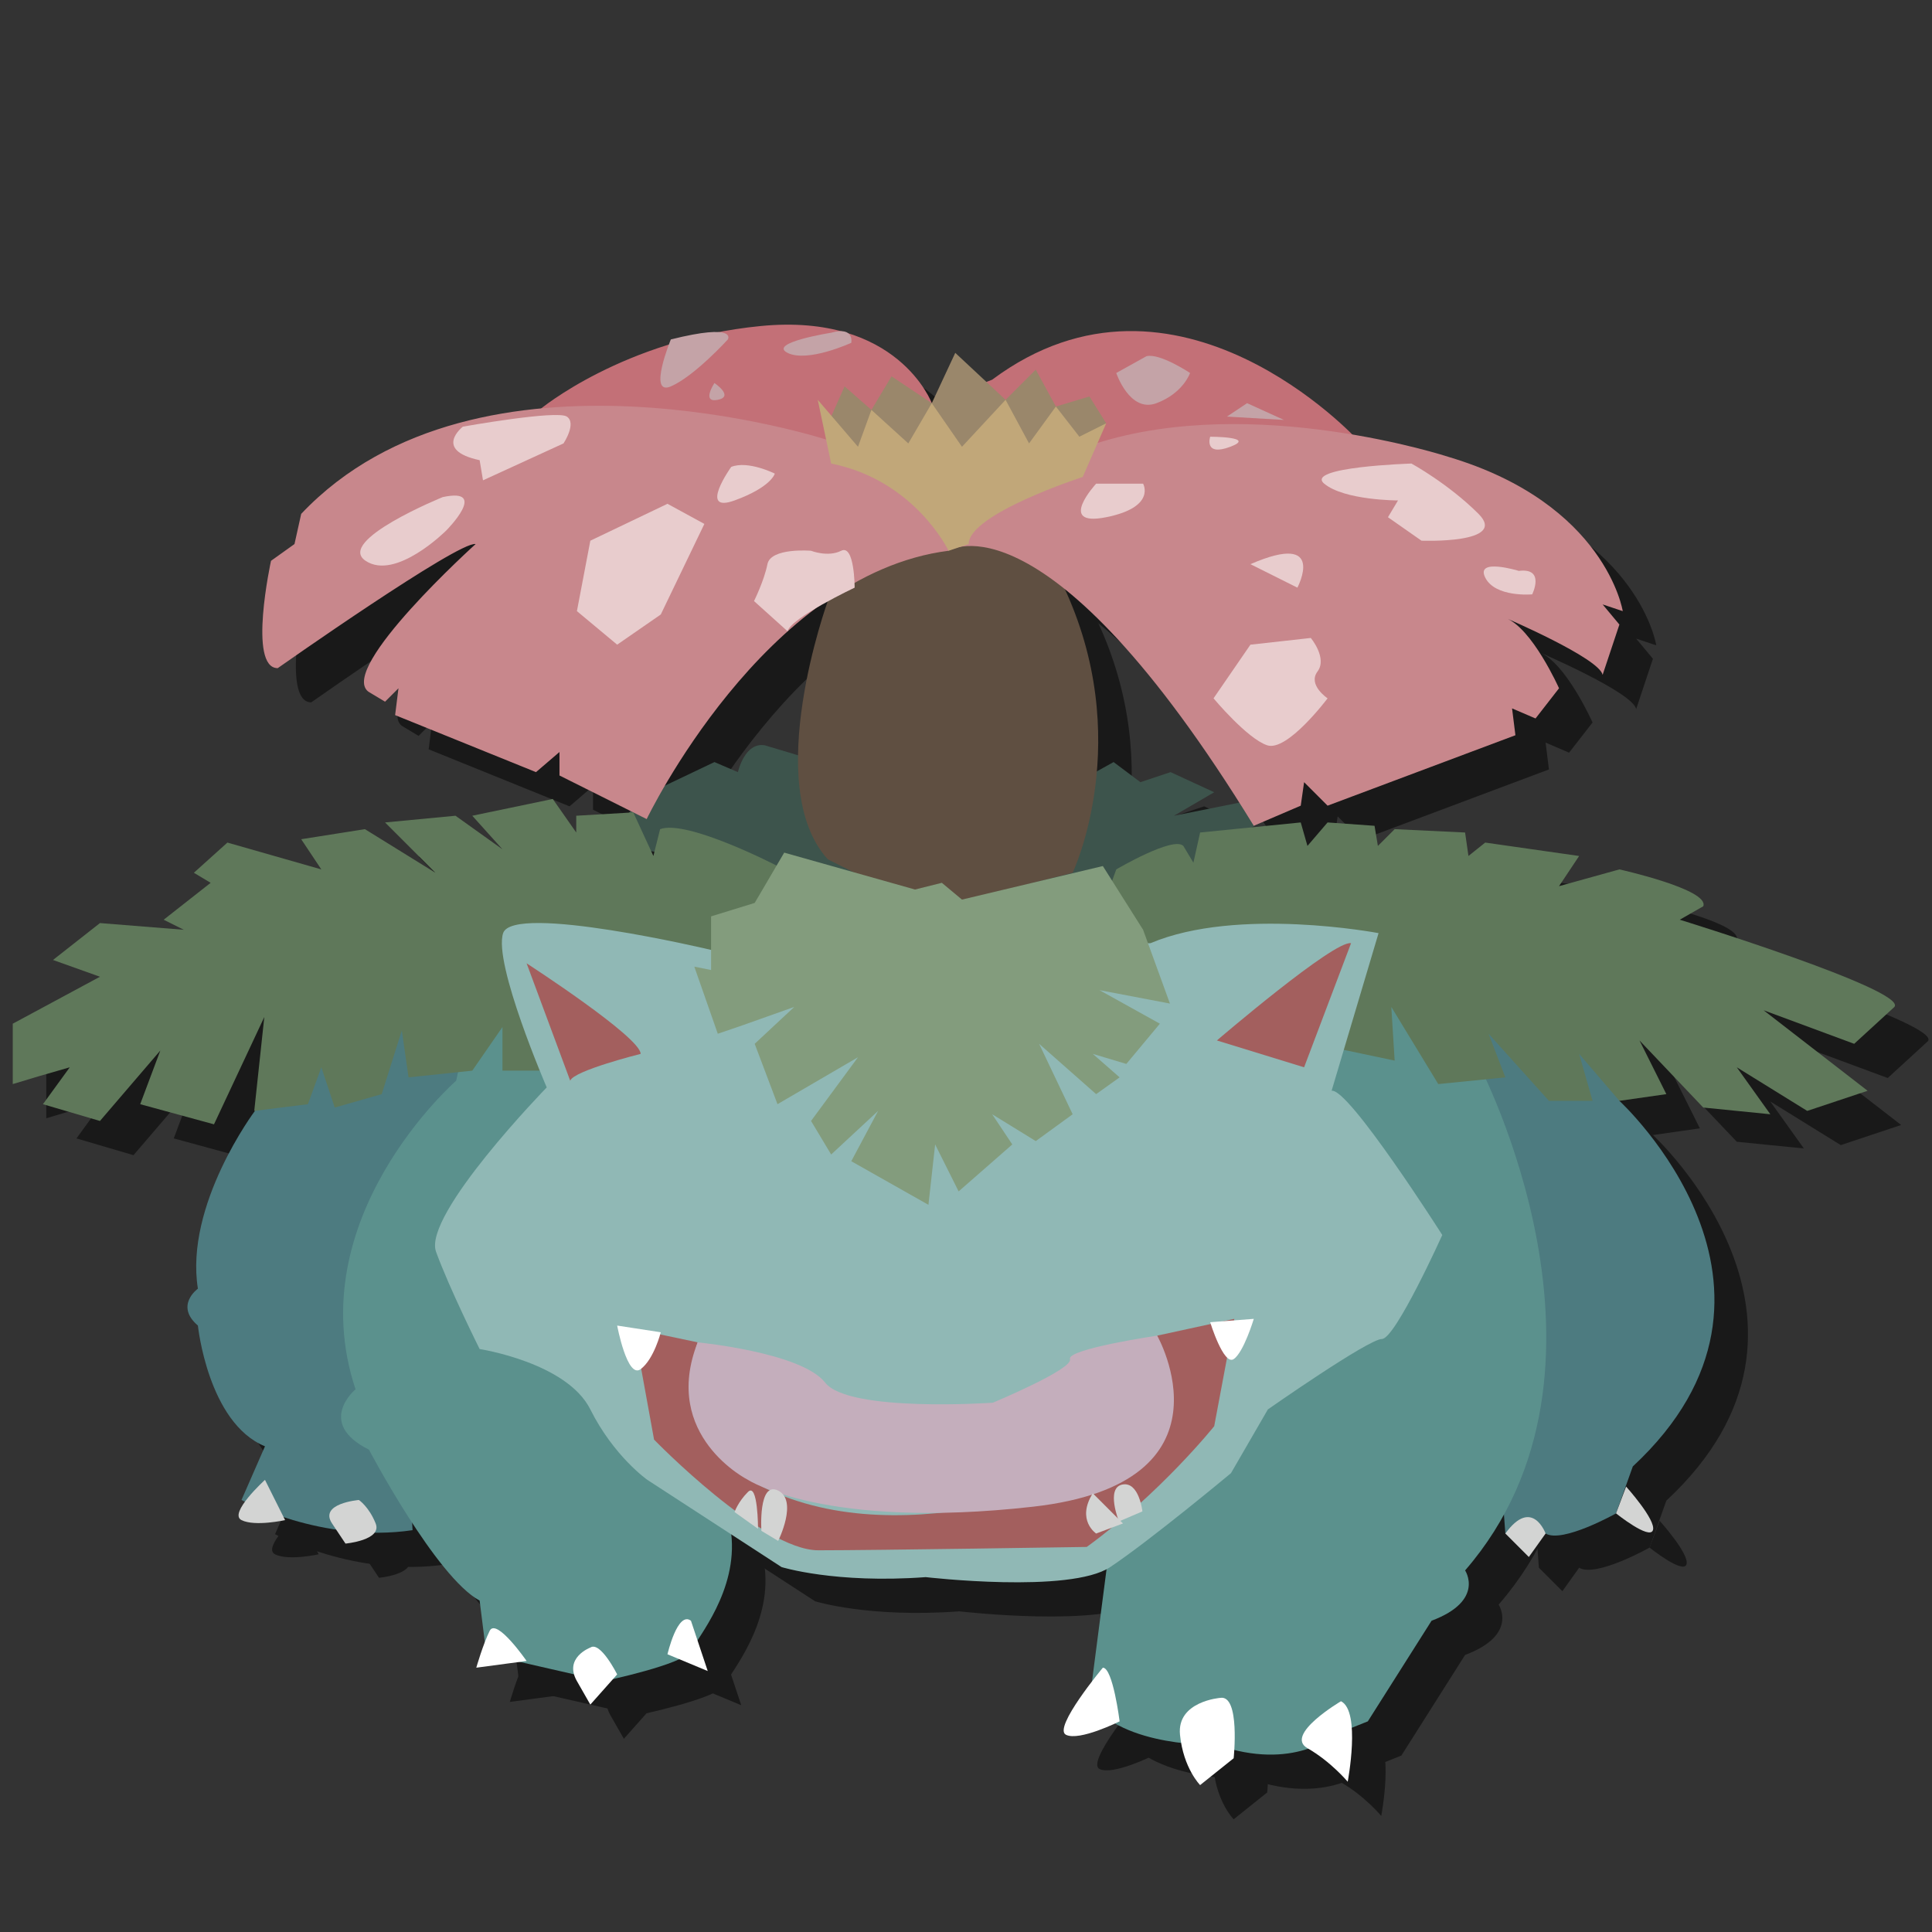 <?xml version="1.0" encoding="utf-8"?>
<!-- Generator: Adobe Illustrator 23.0.6, SVG Export Plug-In . SVG Version: 6.00 Build 0)  -->
<svg version="1.1" id="Layer_1" xmlns="http://www.w3.org/2000/svg" xmlns:xlink="http://www.w3.org/1999/xlink" x="0px" y="0px"
	 viewBox="0 0 288 288" style="enable-background:new 0 0 288 288;" xml:space="preserve">
<rect x="0" y="0" width="288" height="288" fill="#333333" stroke="none"/>
<style type="text/css">
	.st0{opacity:0.5;}
	.st1{fill:#3D544C;}
	.st2{fill:#5F4F41;}
	.st3{fill:#C37077;}
	.st4{fill:#C8878C;}
	.st5{fill:#4D7B80;}
	.st6{fill:#5B918D;}
	.st7{fill:#5F785A;}
	.st8{fill:#9A876B;}
	.st9{fill:#C1A779;}
	.st10{fill:#C4A3A7;}
	.st11{fill:#E8CCCD;}
	.st12{fill:#90B8B5;}
	.st13{fill:#839C7D;}
	.st14{fill:#A35F5E;}
	.st15{fill:#C4AEBC;}
	.st16{fill:#D3D4D3;}
	.st17{fill:#FFFFFF;}
</style>
<g class="st0">
	<path d="M97.5,127.7l3.5-4l10.5-5l3.5,1.5c0,0,1-4.5,4-4l5,1.5l42.5,3.5l4.5-2.5l4,3l4.5-1.5l6.5,3l-6,3.5l10-2l2,3.5l-9,5.5
		l-21,8.5l-37-6l-24.5-4.5L97.5,127.7z"/>
	<path d="M128.4,94.7c0,0-10,27.5,0,38.5l15,7.5l21.5-5.5c0,0,9.5-20-1.5-43C163.4,92.2,147.4,75.2,128.4,94.7z"/>
	<path d="M143.9,65.2c0,0-5-13.5-25.5-11.5s-33,12.5-33,12.5l43.5,8h15.5l22.5-0.5c0,0,18-9,40.5-3c0,0-27-29.5-54.5-9L143.9,65.2z"
		/>
	<path d="M128.4,70.7c0,0-52-17-78.5,11l-1,4.5l-3.5,2.5c0,0-3.5,16,1,16c0,0,27-19,29.5-18.5c0,0-20.5,18.5-16,22l2.5,1.5l2-2
		l-0.5,4l21,8.5l3.5-3v3.5l13,6.5c0,0,17.5-36.5,45-40c0,0,14.5-9.5,45.5,41l7-3l0.5-3.5l3.5,3.5l28-10.5l-0.5-4l3.5,1.5l3.5-4.5
		c0,0-4-9-8-10.5c0,0,14,6,14.5,8.5l2.5-7.5l-2.5-3l3,1c0,0-2.5-16-26-23c0,0-29-9.5-52.5-2L128.4,70.7z"/>
	<path d="M43,170.7c0,0-10.5,14-8.5,26.5c0,0-3.5,2.5,0,5.5c0,0,1.5,14.5,10,18l-3.5,8c0,0,12,6.5,25.5,4.5L64,187.7l11.5-23
		l-4.5-15l-18.5,0.5L43,170.7z"/>
	<path d="M246.4,169.2c0,0,30.5,28,2,54.5l-2.5,7c0,0-8,4.5-10.5,3s-6,0-6,0l-4.5-60.5l-2.5-21.5l22.5,9L246.4,169.2z"/>
	<path d="M73,166.2c0,0-23.5,20.5-15,46c0,0-6,5,2,9c0,0,10,19,16.5,22.5l1,8l17.5,4c0,0,12-2.5,13-4.5s7-9,6-17.5s-9.5-18-9.5-18
		l-17-59l-11-6.5L73,166.2z"/>
	<path d="M225.4,163.7c0,0,24,45.5-2,75.5c0,0,3,4.5-5,7.5l-9.5,15l-5,2c0,0-6,5.5-17.5,1.5c0,0-14,0.5-19-6.5l3.5-27l27-46l7.5-36
		l20.5,7.5L225.4,163.7z"/>
	<path d="M120.9,134.2c0,0-13.5-7-17.5-5.5l-1,4l-3-6.5l-8.5,0.5v2.5l-3.5-5l-12,2.5l4.5,5l-7-5l-10.5,1l7.5,7.5l-10.5-6.5l-9.5,1.5
		l3,4.5l-14-4l-5,4.5l2.5,1.5l-7,5.5l3,1.5l-12.5-1l-7,5.5l7,2.5l-13,7v9l4-1.2l4.5-1.3l-4,5.5l8.5,2.5l9-10.5l-3,8l11,3l7.5-16
		l-1.5,14l8-1l2-5.5l2,6l7-2l3-9.5l1,7l9.5-1l4.5-6.5v6.5h7l34-17V134.2z"/>
	<path d="M171.4,134.7c0,0,8.5-5,10-3.5l1.5,2.5l1-4.5l15-1.5l1,3.5l3-3.5l7,0.5l0.5,3l2.5-2.5l10.5,0.5l0.5,3.5l2.5-2l14,2l-3,4.5
		l9-2.5c0,0,13.5,3,12.5,5.5l-3.5,2c0,0,34,10.5,32,13l-6,5.5l-13.5-5l15.5,12l-9,3l-10.5-6.5l5,7l-10-1l-9.5-10l4,8l-7,1l-6-7l2,7
		h-6.5l-9-10l2.5,6.5l-10,1l-7-11.5l0.5,8l-9.5-2l-22.5-9.5l-13.5-6L171.4,134.7z"/>
	<polygon points="128.9,67.2 130.9,62.7 134.9,66.2 137.9,61.2 143.9,65.2 147.4,57.7 154.9,64.7 159.4,60.2 162.4,65.7 167.4,64.2 
		169.9,68.2 161.9,76.7 138.9,74.7 128.4,70.7 	"/>
	<path d="M128.9,74.2l-2-9.5l6,7l2-5.5l5.5,5l3.5-6l4.5,6.5l6.5-7l3.5,6.5l4-5.5l3.5,4.5l4-2l-3.5,8c0,0-17,5.5-17,10l-3,1
		C146.4,87.2,141.4,76.7,128.9,74.2z"/>
	<path d="M105,55.7c0,0-3.5,8.5,0,7s8.5-7,8.5-7S115,53.2,105,55.7z"/>
	<path d="M128.9,54.7c0,0-9.5,1.5-6.5,3s9.5-1.5,9.5-1.5S132.4,53.7,128.9,54.7z"/>
	<path d="M111.5,62.2c0,0-2,3,0.5,2.5S111.5,62.2,111.5,62.2z"/>
	<path d="M175.9,58.2l-4.5,2.5c0,0,2,6,6,4.5s5-4.5,5-4.5S177.9,57.7,175.9,58.2z"/>
	<polygon points="187.9,67.2 190.9,65.2 196.4,67.7 	"/>
	<path d="M74,68.7c0,0-4.5,3.5,2.5,5l0.5,3l12-5.5c0,0,2-3,0.5-4S74,68.7,74,68.7z"/>
	<path d="M71,79.2c0,0-16,6.5-11.5,9.5s12-4.5,12-4.5S78,77.7,71,79.2z"/>
	<path d="M114,74.7c0,0-5,7,0.5,5s6-4,6-4S116.5,73.7,114,74.7z"/>
	<polygon points="104.5,80.2 93,85.7 91,96.2 97,101.2 103.5,96.7 110,83.2 	"/>
	<path d="M125.9,87.2c0,0,2.5,1,4.5,0c2-1,2,5.5,2,5.5s-9.5,4.5-10,6.5l-5-4.5c0,0,1.5-3,2-5.5C119.9,86.7,125.9,87.2,125.9,87.2z"
		/>
	<path d="M168.4,77.2c0,0-6,6.5,1.5,5s5.5-5,5.5-5H168.4z"/>
	<path d="M191.4,89.2l7,3.5C198.4,92.7,202.9,84.2,191.4,89.2z"/>
	<path d="M185.9,109.2l5.5-8l9-1c0,0,2.5,3,1,5s1.5,4,1.5,4s-6,8-9,7S185.9,109.2,185.9,109.2z"/>
	<path d="M185.4,70.2c0,0-1,3,3,1.5S185.4,70.2,185.4,70.2z"/>
	<path d="M215.4,74.2c0,0-16,0.5-13,3s11,2.5,11,2.5l-1.5,2.5l5,3.5c0,0,13,0.5,8.5-4S215.4,74.2,215.4,74.2z"/>
	<path d="M231.4,90.2c0,0-6.5-2-5,1s7,2.5,7,2.5S235.4,89.7,231.4,90.2z"/>
	<path d="M111,146.7c0,0-29.5-7-31-2.5s6.5,23,6.5,23S68,186.2,70,191.7s6.5,14.5,6.5,14.5s13,2,16.5,9s8.5,10.5,8.5,10.5l20,13
		c0,0,8,2.5,21.5,1.5c0,0,21.5,2.5,27.5-1.5s18-14,18-14l5.5-9.5c0,0,15-10.5,17-10.5s9-15.5,9-15.5s-14-22-16.5-21.5l7-23.5
		c0,0-21-4-34,1.5L111,146.7z"/>
	<polygon points="141.4,137.7 121.9,132.2 117.5,139.7 111,141.7 111,149.7 108.5,149.2 112,159.2 115.8,157.9 123.4,155.2 
		117.5,160.7 120.9,169.7 132.9,162.7 125.9,172.2 128.9,177.2 135.9,170.7 131.9,178.2 143.4,184.7 144.4,175.7 147.9,182.7 
		155.9,175.7 152.9,171.2 159.4,175.2 164.9,171.2 159.9,160.7 168.4,168.2 171.9,165.7 167.9,162.2 172.9,163.7 177.9,157.7 
		168.9,152.7 179.4,154.7 175.4,143.7 169.4,134.2 148.4,139.2 145.4,136.7 	"/>
	<path d="M83.5,148.7c0,0,17,11,17,13.5c0,0-10,2.5-10.5,4L83.5,148.7z"/>
	<path d="M186.4,160.2c0,0,17.5-15,20-14.5l-7,18.5L186.4,160.2z"/>
	<path d="M109,205.2c0,0-6.5,17.5,16,24s50-7,50-7l2.5-18l11.5-2.5l-3,16c0,0-8,10-19,18c0,0-31.5,0.5-40,0.5s-24.5-16.5-24.5-16.5
		l-3-16.5L109,205.2z"/>
	<path d="M109,205.2c0,0,15.5,1.5,19,6s25,3,25,3s12-5,11.5-6.5s13-3.5,13-3.5s12.5,22-18.5,25.5s-42.5-4-42.5-4
		S103.5,219.2,109,205.2z"/>
	<path d="M44.5,225.7c0,0-5.5,5-3.5,6s6.5,0,6.5,0L44.5,225.7z"/>
	<path d="M58.5,228.7c0,0-6,0.5-4,3.5s2,3,2,3s5.5-0.5,4.5-3S58.5,228.7,58.5,228.7z"/>
	<path d="M247.4,226.7c0,0,4.5,5,4,6.5s-5.5-2.5-5.5-2.5L247.4,226.7z"/>
	<path d="M235.4,233.7c0,0-2-5.5-6,0l3.5,3.5L235.4,233.7z"/>
	<path d="M186.9,258.2c0,0-6.5,0.5-6,5.5s3,7.5,3,7.5l5-4C188.9,267.2,189.9,257.7,186.9,258.2z"/>
	<path d="M204.9,258.7c0,0-8.5,5-5,7s6,5,6,5S207.9,260.2,204.9,258.7z"/>
	<path d="M169.4,253.7c0,0-7.5,9-5.5,10s8-2,8-2S170.9,253.7,169.4,253.7z"/>
	<path d="M108,246.7l2.5,7.5l-6-2.5C104.5,251.7,106,245.2,108,246.7z"/>
	<path d="M83.5,252.7c0,0-4.5-6.5-5.5-4.5s-2,5.5-2,5.5L83.5,252.7z"/>
	<path d="M93,250.7c0,0-4,1.5-2,5c2,3.5,2,3.5,2,3.5l4-4.5C97,254.7,94.5,249.7,93,250.7z"/>
	<path d="M185.4,202.2c0,0,2,6.5,3.5,5.5s3-6,3-6L185.4,202.2z"/>
	<path d="M97,202.7c0,0,1.5,8,3.5,6.5s3-5.5,3-5.5L97,202.7z"/>
	<path d="M171.8,231.9c0,0-2-5,0.5-5.5s3,4,3,4L171.8,231.9z"/>
	<path d="M168.4,233.7c0,0-3-2-0.5-6l4.5,4.5L168.4,233.7z"/>
	<path d="M114.5,230.5c0,0,0.5-1.5,2-3s1.5,5.5,1.5,5.5L114.5,230.5z"/>
	<path d="M118.5,233.3c0,0-0.5-7.5,2.5-6s0,7.5,0,7.5L118.5,233.3z"/>
</g>
<g>
	<path class="st1" d="M92.5,122.6l3.5-4l10.5-5l3.5,1.5c0,0,1-4.5,4-4l5,1.5l42.5,3.5l4.5-2.5l4,3l4.5-1.5l6.5,3l-6,3.5l10-2l2,3.5
		l-9,5.5l-21,8.5l-37-6l-24.5-4.5L92.5,122.6z"/>
	<path class="st2" d="M123.4,89.6c0,0-10,27.5,0,38.5l15,7.5l21.5-5.5c0,0,9.5-20-1.5-43C158.4,87.1,142.4,70.1,123.4,89.6z"/>
	<path class="st3" d="M138.9,60.1c0,0-5-13.5-25.5-11.5s-33,12.5-33,12.5l43.5,8h15.5l22.5-0.5c0,0,18-9,40.5-3c0,0-27-29.5-54.5-9
		L138.9,60.1z"/>
	<path class="st4" d="M123.4,65.6c0,0-52-17-78.5,11l-1,4.5l-3.5,2.5c0,0-3.5,16,1,16c0,0,27-19,29.5-18.5c0,0-20.5,18.5-16,22
		l2.5,1.5l2-2l-0.5,4l21,8.5l3.5-3v3.5l13,6.5c0,0,17.5-36.5,45-40c0,0,14.5-9.5,45.5,41l7-3l0.5-3.5l3.5,3.5l28-10.5l-0.5-4
		l3.5,1.5l3.5-4.5c0,0-4-9-8-10.5c0,0,14,6,14.5,8.5l2.5-7.5l-2.5-3l3,1c0,0-2.5-16-26-23c0,0-29-9.5-52.5-2L123.4,65.6z"/>
	<path class="st5" d="M38,165.6c0,0-10.5,14-8.5,26.5c0,0-3.5,2.5,0,5.5c0,0,1.5,14.5,10,18l-3.5,8c0,0,12,6.5,25.5,4.5L59,182.6
		l11.5-23l-4.5-15l-18.5,0.5L38,165.6z"/>
	<path class="st5" d="M241.4,164.1c0,0,30.5,28,2,54.5l-2.5,7c0,0-8,4.5-10.5,3s-6,0-6,0l-4.5-60.5l-2.5-21.5l22.5,9L241.4,164.1z"
		/>
	<path class="st6" d="M68,161.1c0,0-23.5,20.5-15,46c0,0-6,5,2,9c0,0,10,19,16.5,22.5l1,8l17.5,4c0,0,12-2.5,13-4.5s7-9,6-17.5
		s-9.5-18-9.5-18l-17-59l-11-6.5L68,161.1z"/>
	<path class="st6" d="M220.4,158.6c0,0,24,45.5-2,75.5c0,0,3,4.5-5,7.5l-9.5,15l-5,2c0,0-6,5.5-17.5,1.5c0,0-14,0.5-19-6.5l3.5-27
		l27-46l7.5-36l20.5,7.5L220.4,158.6z"/>
	<path class="st7" d="M115.9,129.1c0,0-13.5-7-17.5-5.5l-1,4l-3-6.5l-8.5,0.5v2.5l-3.5-5l-12,2.5l4.5,5l-7-5l-10.5,1l7.5,7.5
		l-10.5-6.5l-9.5,1.5l3,4.5l-14-4l-5,4.5l2.5,1.5l-7,5.5l3,1.5l-12.5-1l-7,5.5l7,2.5l-13,7v9l4-1.2l4.5-1.3l-4,5.5l8.5,2.5l9-10.5
		l-3,8l11,3l7.5-16l-1.5,14l8-1l2-5.5l2,6l7-2l3-9.5l1,7l9.5-1l4.5-6.5v6.5h7l34-17V129.1z"/>
	<path class="st7" d="M166.4,129.6c0,0,8.5-5,10-3.5l1.5,2.5l1-4.5l15-1.5l1,3.5l3-3.5l7,0.5l0.5,3l2.5-2.5l10.5,0.5l0.5,3.5l2.5-2
		l14,2l-3,4.5l9-2.5c0,0,13.5,3,12.5,5.5l-3.5,2c0,0,34,10.5,32,13l-6,5.5l-13.5-5l15.5,12l-9,3l-10.5-6.5l5,7l-10-1l-9.5-10l4,8
		l-7,1l-6-7l2,7h-6.5l-9-10l2.5,6.5l-10,1l-7-11.5l0.5,8l-9.5-2l-22.5-9.5l-13.5-6L166.4,129.6z"/>
	<polygon class="st8" points="123.9,62.1 125.9,57.6 129.9,61.1 132.9,56.1 138.9,60.1 142.4,52.6 149.9,59.6 154.4,55.1 
		157.4,60.6 162.4,59.1 164.9,63.1 156.9,71.6 133.9,69.6 123.4,65.6 	"/>
	<path class="st9" d="M123.9,69.1l-2-9.5l6,7l2-5.5l5.5,5l3.5-6l4.5,6.5l6.5-7l3.5,6.5l4-5.5l3.5,4.5l4-2l-3.5,8c0,0-17,5.5-17,10
		l-3,1C141.4,82.1,136.4,71.6,123.9,69.1z"/>
	<path class="st10" d="M100,50.6c0,0-3.5,8.5,0,7s8.5-7,8.5-7S110,48.1,100,50.6z"/>
	<path class="st10" d="M123.9,49.6c0,0-9.5,1.5-6.5,3s9.5-1.5,9.5-1.5S127.4,48.6,123.9,49.6z"/>
	<path class="st10" d="M106.5,57.1c0,0-2,3,0.5,2.5S106.5,57.1,106.5,57.1z"/>
	<path class="st10" d="M170.9,53.1l-4.5,2.5c0,0,2,6,6,4.5s5-4.5,5-4.5S172.9,52.6,170.9,53.1z"/>
	<polygon class="st10" points="182.9,62.1 185.9,60.1 191.4,62.6 	"/>
	<path class="st11" d="M69,63.6c0,0-4.5,3.5,2.5,5l0.5,3l12-5.5c0,0,2-3,0.5-4S69,63.6,69,63.6z"/>
	<path class="st11" d="M66,74.1c0,0-16,6.5-11.5,9.5s12-4.5,12-4.5S73,72.6,66,74.1z"/>
	<path class="st11" d="M109,69.6c0,0-5,7,0.5,5s6-4,6-4S111.5,68.6,109,69.6z"/>
	<polygon class="st11" points="99.5,75.1 88,80.6 86,91.1 92,96.1 98.5,91.6 105,78.1 	"/>
	<path class="st11" d="M120.9,82.1c0,0,2.5,1,4.5,0c2-1,2,5.5,2,5.5s-9.5,4.5-10,6.5l-5-4.5c0,0,1.5-3,2-5.5
		C114.9,81.6,120.9,82.1,120.9,82.1z"/>
	<path class="st11" d="M163.4,72.1c0,0-6,6.5,1.5,5s5.5-5,5.5-5H163.4z"/>
	<path class="st11" d="M186.4,84.1l7,3.5C193.4,87.6,197.9,79.1,186.4,84.1z"/>
	<path class="st11" d="M180.9,104.1l5.5-8l9-1c0,0,2.5,3,1,5s1.5,4,1.5,4s-6,8-9,7S180.9,104.1,180.9,104.1z"/>
	<path class="st11" d="M180.4,65.1c0,0-1,3,3,1.5S180.4,65.1,180.4,65.1z"/>
	<path class="st11" d="M210.4,69.1c0,0-16,0.5-13,3s11,2.5,11,2.5l-1.5,2.5l5,3.5c0,0,13,0.5,8.5-4S210.4,69.1,210.4,69.1z"/>
	<path class="st11" d="M226.4,85.1c0,0-6.5-2-5,1s7,2.5,7,2.5S230.4,84.6,226.4,85.1z"/>
	<path class="st12" d="M106,141.6c0,0-29.5-7-31-2.5s6.5,23,6.5,23S63,181.1,65,186.6s6.5,14.5,6.5,14.5s13,2,16.5,9
		s8.5,10.5,8.5,10.5l20,13c0,0,8,2.5,21.5,1.5c0,0,21.5,2.5,27.5-1.5s18-14,18-14l5.5-9.5c0,0,15-10.5,17-10.5s9-15.5,9-15.5
		s-14-22-16.5-21.5l7-23.5c0,0-21-4-34,1.5L106,141.6z"/>
	<polygon class="st13" points="136.4,132.6 116.9,127.1 112.5,134.6 106,136.6 106,144.6 103.5,144.1 107,154.1 110.8,152.8 
		118.4,150.1 112.5,155.6 115.9,164.6 127.9,157.6 120.9,167.1 123.9,172.1 130.9,165.6 126.9,173.1 138.4,179.6 139.4,170.6 
		142.9,177.6 150.9,170.6 147.9,166.1 154.4,170.1 159.9,166.1 154.9,155.6 163.4,163.1 166.9,160.6 162.9,157.1 167.9,158.6 
		172.9,152.6 163.9,147.6 174.4,149.6 170.4,138.6 164.4,129.1 143.4,134.1 140.4,131.6 	"/>
	<path class="st14" d="M78.5,143.6c0,0,17,11,17,13.5c0,0-10,2.5-10.5,4L78.5,143.6z"/>
	<path class="st14" d="M181.4,155.1c0,0,17.5-15,20-14.5l-7,18.5L181.4,155.1z"/>
	<path class="st14" d="M104,200.1c0,0-6.5,17.5,16,24s50-7,50-7l2.5-18l11.5-2.5l-3,16c0,0-8,10-19,18c0,0-31.5,0.5-40,0.5
		s-24.5-16.5-24.5-16.5l-3-16.5L104,200.1z"/>
	<path class="st15" d="M104,200.1c0,0,15.5,1.5,19,6s25,3,25,3s12-5,11.5-6.5s13-3.5,13-3.5s12.5,22-18.5,25.5s-42.5-4-42.5-4
		S98.5,214.1,104,200.1z"/>
	<path class="st16" d="M39.5,220.6c0,0-5.5,5-3.5,6s6.5,0,6.5,0L39.5,220.6z"/>
	<path class="st16" d="M53.5,223.6c0,0-6,0.5-4,3.5s2,3,2,3s5.5-0.5,4.5-3S53.5,223.6,53.5,223.6z"/>
	<path class="st16" d="M242.4,221.6c0,0,4.5,5,4,6.5s-5.5-2.5-5.5-2.5L242.4,221.6z"/>
	<path class="st16" d="M230.4,228.6c0,0-2-5.5-6,0l3.5,3.5L230.4,228.6z"/>
	<path class="st17" d="M181.9,253.1c0,0-6.5,0.5-6,5.5s3,7.5,3,7.5l5-4C183.9,262.1,184.9,252.6,181.9,253.1z"/>
	<path class="st17" d="M199.9,253.6c0,0-8.5,5-5,7s6,5,6,5S202.9,255.1,199.9,253.6z"/>
	<path class="st17" d="M164.4,248.6c0,0-7.5,9-5.5,10s8-2,8-2S165.9,248.6,164.4,248.6z"/>
	<path class="st17" d="M103,241.6l2.5,7.5l-6-2.5C99.5,246.6,101,240.1,103,241.6z"/>
	<path class="st17" d="M78.5,247.6c0,0-4.5-6.5-5.5-4.5s-2,5.5-2,5.5L78.5,247.6z"/>
	<path class="st17" d="M88,245.6c0,0-4,1.5-2,5s2,3.5,2,3.5l4-4.5C92,249.6,89.5,244.6,88,245.6z"/>
	<path class="st17" d="M180.4,197.1c0,0,2,6.5,3.5,5.5s3-6,3-6L180.4,197.1z"/>
	<path class="st17" d="M92,197.6c0,0,1.5,8,3.5,6.5s3-5.5,3-5.5L92,197.6z"/>
	<path class="st16" d="M166.8,226.8c0,0-2-5,0.5-5.5s3,4,3,4L166.8,226.8z"/>
	<path class="st16" d="M163.4,228.6c0,0-3-2-0.5-6l4.5,4.5L163.4,228.6z"/>
	<path class="st16" d="M109.5,225.4c0,0,0.5-1.5,2-3s1.5,5.5,1.5,5.5L109.5,225.4z"/>
	<path class="st16" d="M113.5,228.2c0,0-0.5-7.5,2.5-6s0,7.5,0,7.5L113.5,228.2z"/>
</g>
</svg>
